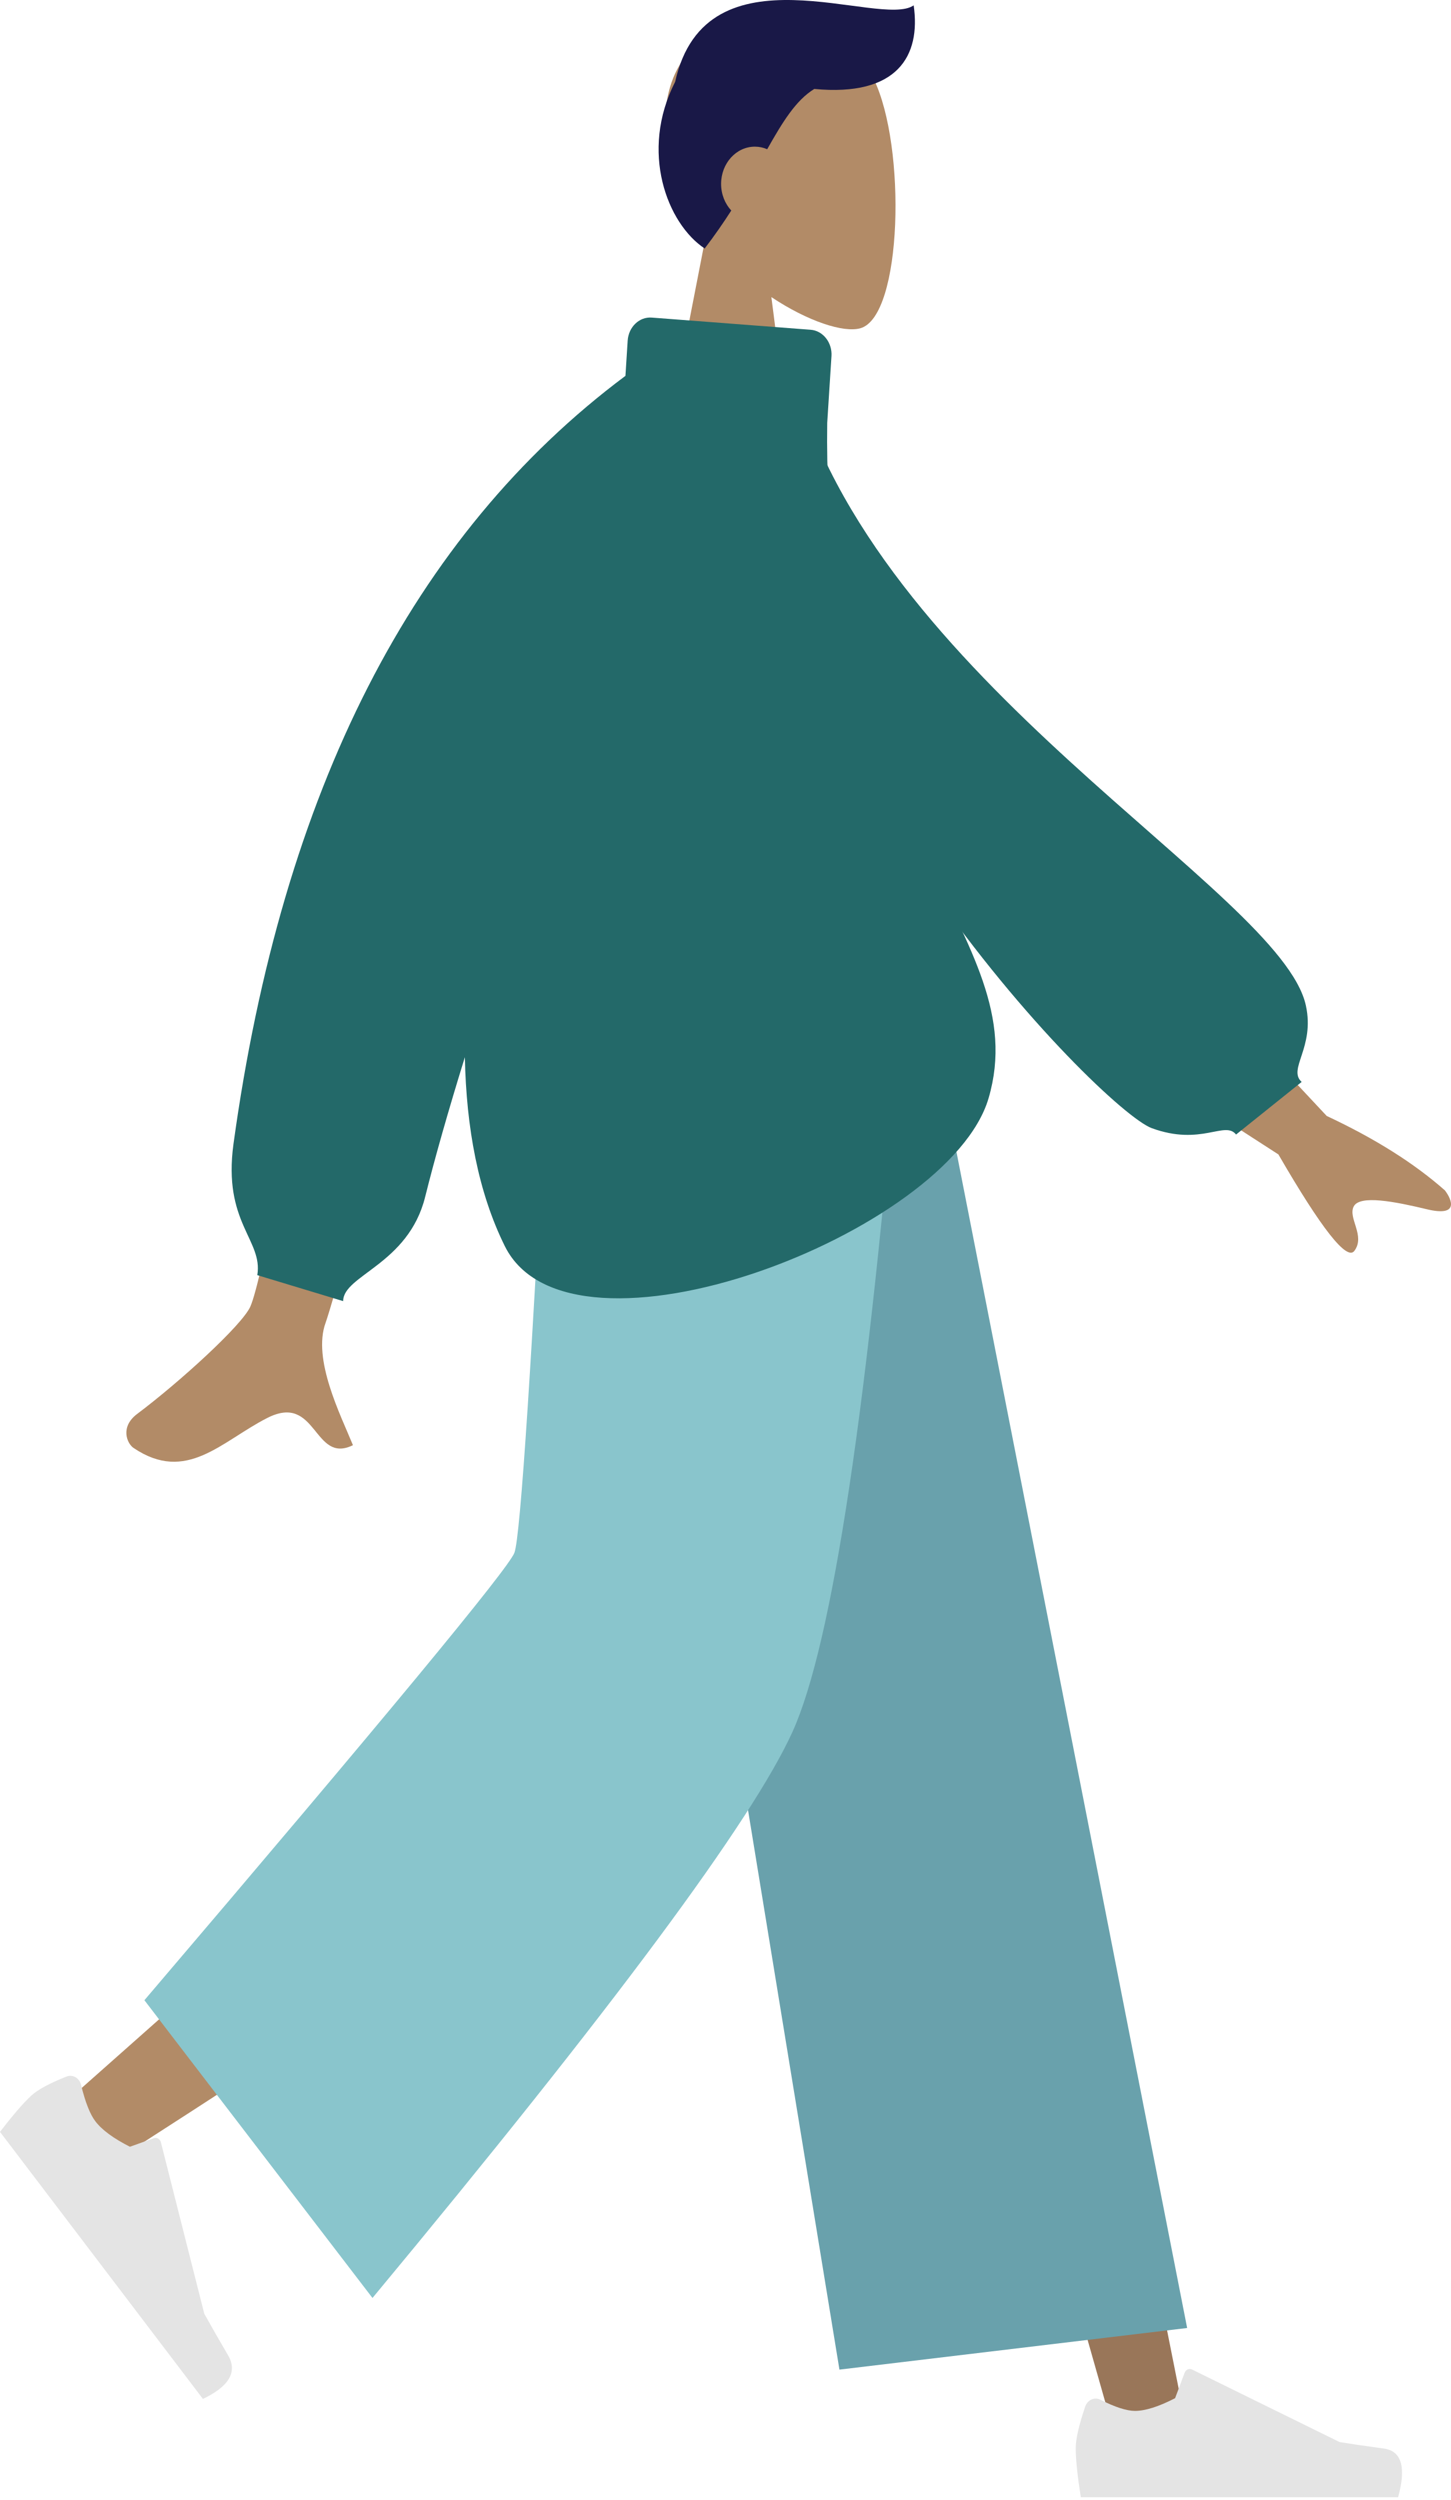 <svg width="151" height="260" viewBox="0 0 151 260" fill="none" xmlns="http://www.w3.org/2000/svg">
<path fill-rule="evenodd" clip-rule="evenodd" d="M73.439 24.606C70.742 21.115 68.916 16.837 69.221 12.044C70.1 -1.768 87.541 1.271 90.934 8.241C94.327 15.212 93.924 32.895 89.539 34.14C87.79 34.637 84.065 33.42 80.274 30.901L82.654 49.459H68.602L73.439 24.606Z" fill="#B28B67"/>
<path fill-rule="evenodd" clip-rule="evenodd" d="M84.737 9.252C82.83 10.428 81.473 12.631 79.84 15.521C79.442 15.349 79.009 15.254 78.555 15.254C76.615 15.254 75.042 16.988 75.042 19.127C75.042 20.212 75.448 21.194 76.101 21.897C75.288 23.161 74.377 24.483 73.333 25.846C69.438 23.27 66.54 15.761 70.26 8.513C73.46 -6.006 91.593 3.005 95.082 0.557C95.844 5.825 93.385 10.074 84.737 9.252Z" fill="#191847"/>
<path fill-rule="evenodd" clip-rule="evenodd" d="M68.036 105.488L96.772 185.662L116.046 253.443H123.656L94.192 105.488L68.036 105.488Z" fill="#997659"/>
<path fill-rule="evenodd" clip-rule="evenodd" d="M62.25 105.488C61.944 133.662 57.481 171.593 56.768 173.35C56.293 174.52 39.884 189.409 7.543 218.016L12.784 224.199C50.945 199.673 70.908 185.774 72.674 182.502C75.323 177.596 83.946 132.442 90.87 105.488H62.25Z" fill="#B28B67"/>
<path fill-rule="evenodd" clip-rule="evenodd" d="M6.916 215.982C5.141 216.686 3.918 217.349 3.245 217.973C2.427 218.73 1.345 219.984 -1.75432e-06 221.734C0.783 222.764 7.823 232.023 21.119 249.51C23.867 248.195 24.737 246.679 23.73 244.962C22.723 243.244 21.899 241.806 21.258 240.646L16.746 222.825C16.659 222.482 16.335 222.286 16.022 222.387C16.017 222.389 16.011 222.391 16.006 222.393L13.52 223.281C11.806 222.414 10.607 221.531 9.923 220.631C9.367 219.9 8.871 218.638 8.436 216.845L8.436 216.845C8.269 216.157 7.624 215.758 6.996 215.953C6.969 215.962 6.942 215.971 6.916 215.982Z" fill="#E4E4E4"/>
<path fill-rule="evenodd" clip-rule="evenodd" d="M112.93 250.314C112.275 252.241 111.947 253.683 111.947 254.64C111.947 255.804 112.123 257.502 112.475 259.735C113.699 259.735 124.707 259.735 145.497 259.735C146.355 256.608 145.859 254.92 144.01 254.67C142.162 254.421 140.626 254.196 139.403 253.995L124.055 246.452C123.759 246.307 123.413 246.453 123.282 246.779C123.279 246.785 123.277 246.79 123.275 246.796L122.288 249.434C120.577 250.314 119.186 250.754 118.116 250.754C117.247 250.754 116.046 250.367 114.514 249.593L114.514 249.593C113.926 249.296 113.231 249.581 112.962 250.229C112.95 250.257 112.939 250.285 112.93 250.314Z" fill="#E4E4E4"/>
<path fill-rule="evenodd" clip-rule="evenodd" d="M87.357 246.461L123.542 242.132L96.725 105.488H64.315L87.357 246.461Z" fill="#69A1AC"/>
<path fill-rule="evenodd" clip-rule="evenodd" d="M15.027 208.04L38.763 239.009C63.762 208.911 78.337 189.272 82.487 180.092C86.637 170.912 90.368 146.044 93.68 105.488H57.192C55.383 141.168 54.164 159.838 53.534 161.498C52.905 163.158 40.069 178.672 15.027 208.04Z" fill="#89C5CC"/>
<path fill-rule="evenodd" clip-rule="evenodd" d="M120.861 97.687L138.067 116.071C143.074 118.41 147.176 120.992 150.373 123.819C151.092 124.769 151.875 126.589 148.492 125.774C145.108 124.96 141.516 124.27 140.88 125.475C140.244 126.68 142.118 128.526 140.943 130.104C140.159 131.155 137.524 127.811 133.038 120.071L115.146 108.517L120.861 97.687ZM36.721 81.049L50.022 81.103C39.891 117.049 34.514 135.87 33.889 137.565C32.484 141.38 35.458 147.19 36.73 150.312C32.587 152.342 33.029 144.824 27.803 147.486C23.033 149.917 19.405 154.32 13.894 150.596C13.217 150.138 12.474 148.415 14.268 147.067C18.737 143.711 25.178 137.837 26.048 135.904C27.234 133.267 30.792 114.982 36.721 81.049Z" fill="#B28B67"/>
<path fill-rule="evenodd" clip-rule="evenodd" d="M77.25 39.726L82.502 38.739C90.776 70.772 133.288 92.606 135.897 104.581C136.855 108.972 133.969 111.192 135.459 112.53L128.632 118.003C127.476 116.526 125.009 119.228 119.857 117.338C114.705 115.448 77.25 77.655 77.25 39.726Z" fill="#236969"/>
<path fill-rule="evenodd" clip-rule="evenodd" d="M86.085 43.984C85.48 86.393 107.864 97.211 102.878 114.223C98.76 128.272 59.351 143.375 52.532 129.604C49.771 124.029 48.519 117.287 48.377 109.958C46.634 115.589 45.255 120.437 44.241 124.501C42.492 131.513 35.711 132.627 35.711 135.328L26.776 132.627C27.382 128.958 23.17 127.171 24.299 118.972C29.359 82.24 42.955 55.613 65.087 39.093L65.32 35.428C65.413 34.006 66.532 32.935 67.821 33.031L84.356 34.298C85.646 34.394 86.62 35.627 86.53 37.05C86.53 37.05 86.53 37.051 86.528 37.052L86.085 43.984Z" fill="#236969"/>
</svg>
